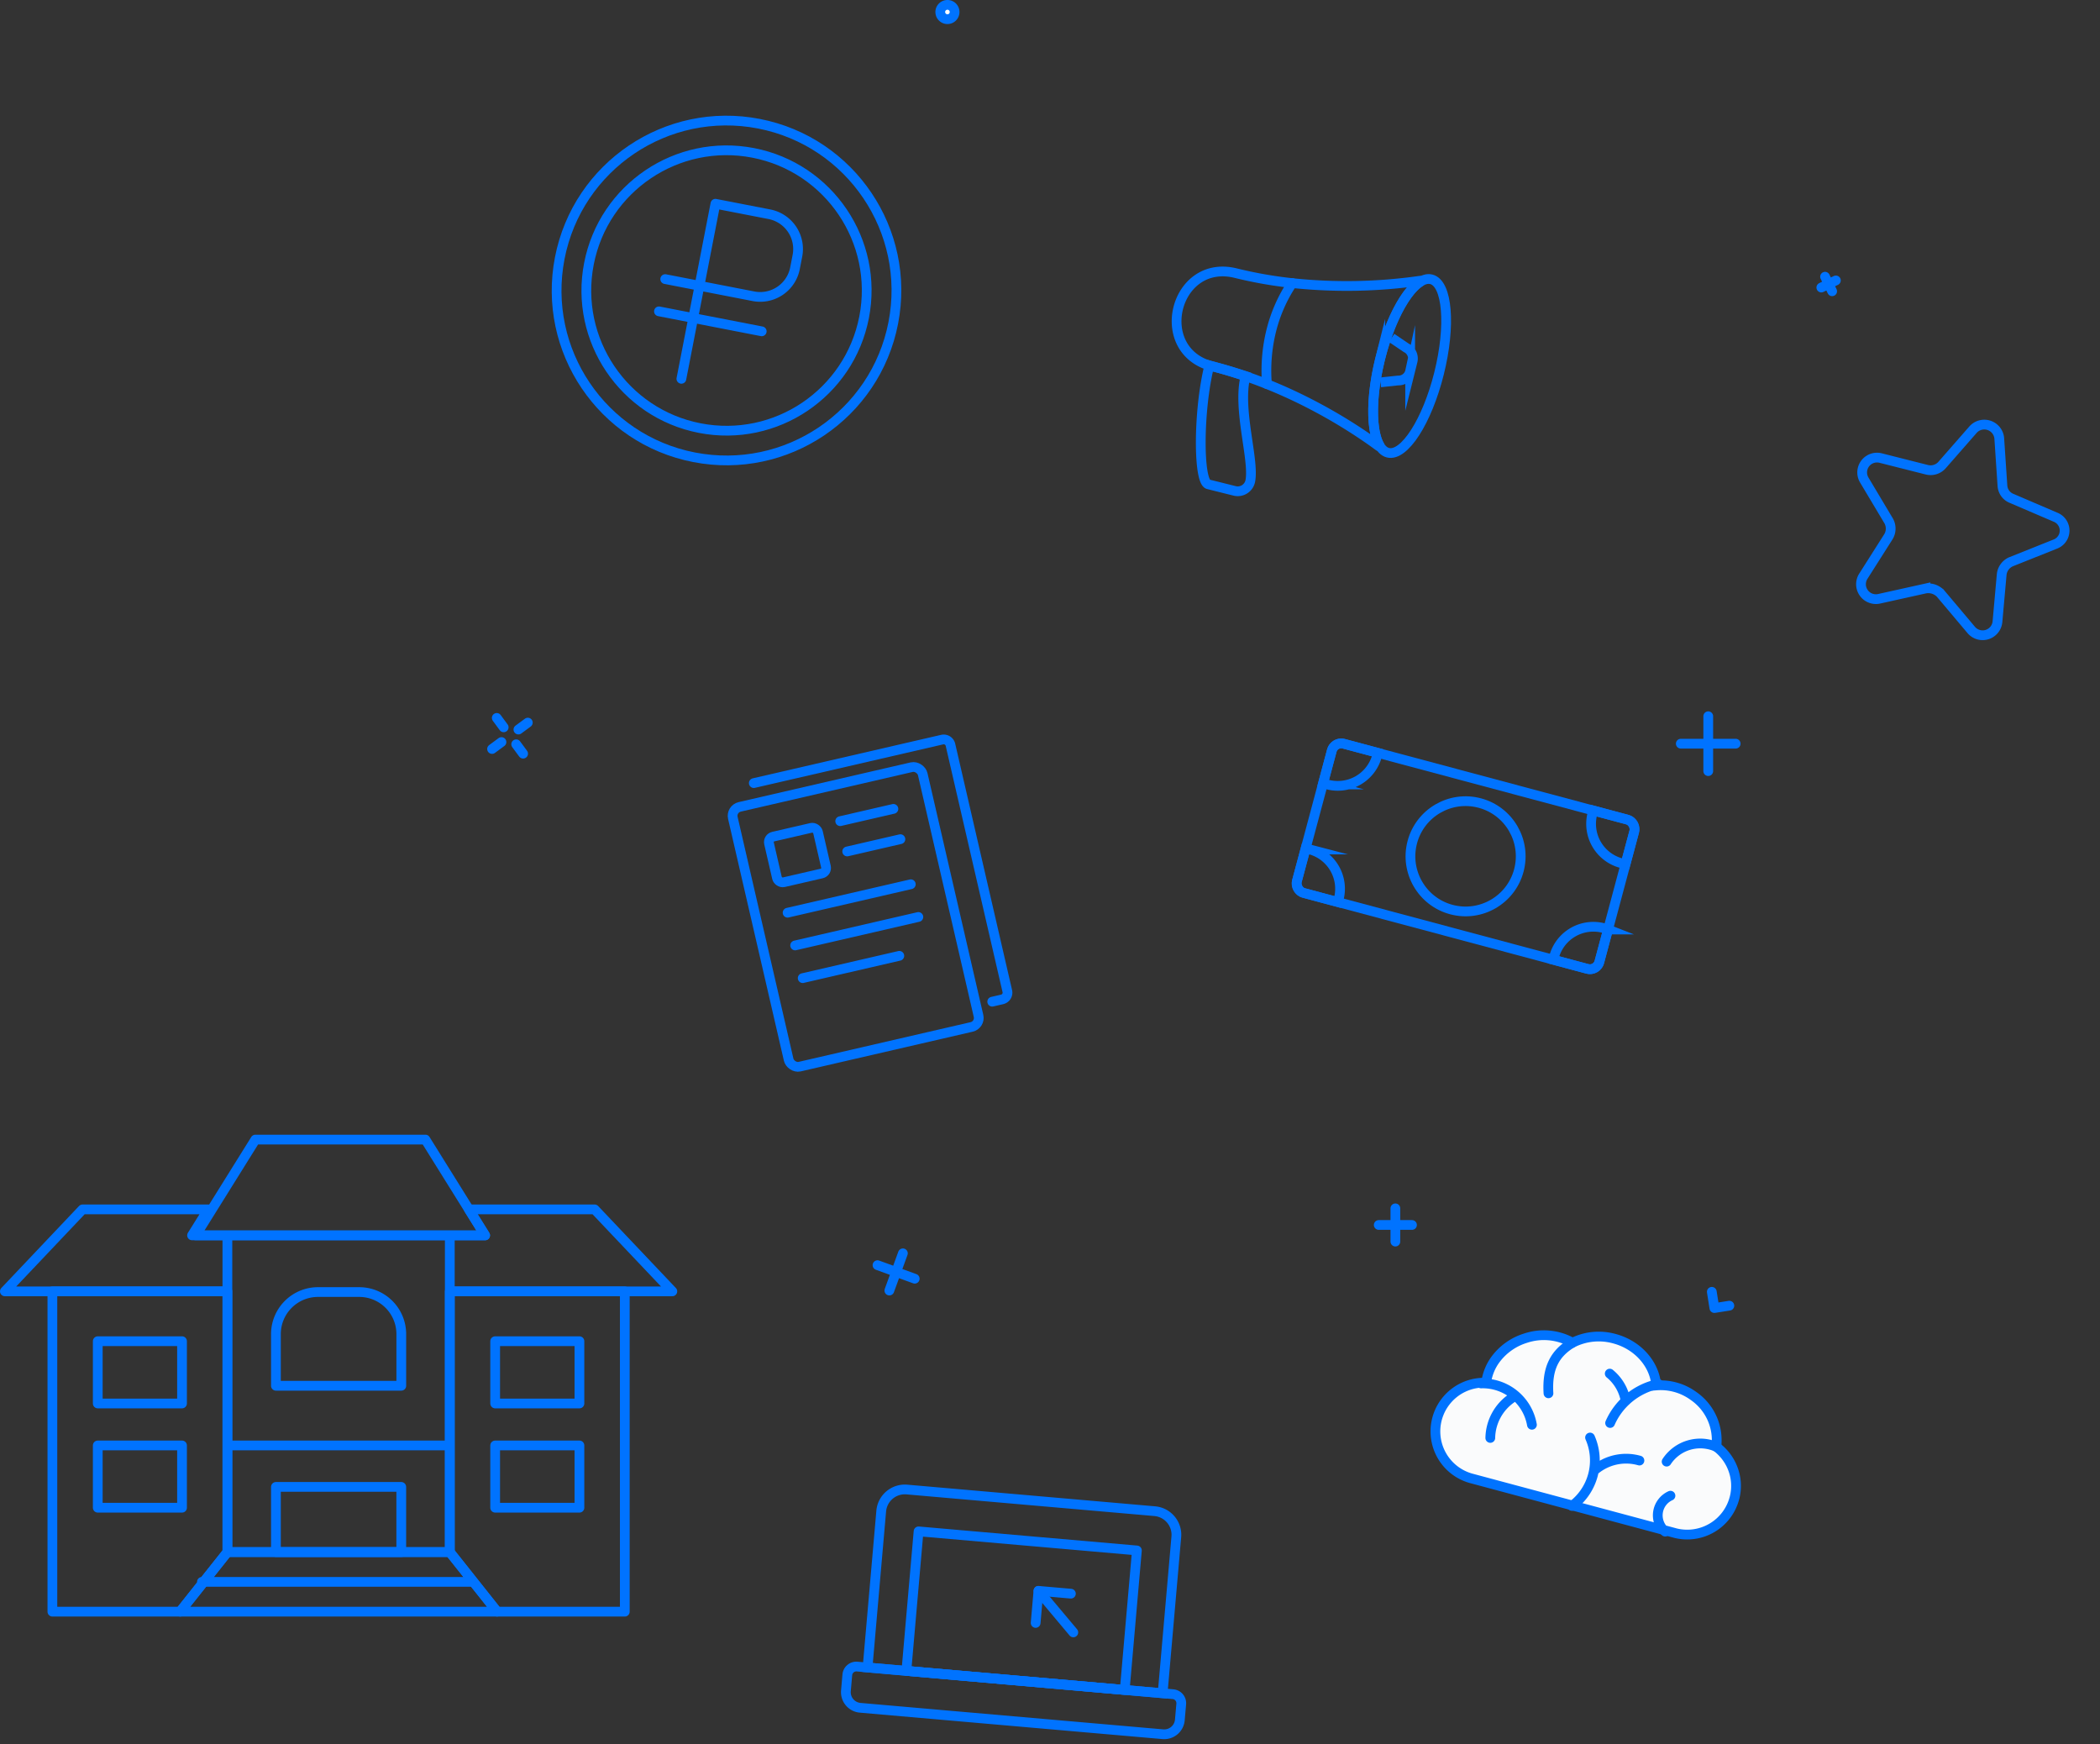 <svg xmlns="http://www.w3.org/2000/svg" width="431.041" height="357.987"><rect width="100%" height="100%" fill="#333333" stroke="none"/><g fill="none" stroke="#0073ff" stroke-width="2"><g transform="rotate(14 -62.059 1025.592)" stroke-miterlimit="10"><path d="M42.736 18.343c0-7.992 1.737-14.772 4.157-17.283a.124.124 0 00-.135-.2 106.141 106.141 0 01-25.162 6.781 86.813 86.813 0 01-11.845.842c-13.032 0-12.97 19.727 0 19.727 17.056 0 32.048 5.564 37.007 7.622a.123.123 0 00.134-.2c-2.42-2.518-4.156-9.299-4.156-17.289z"/><path d="M22.937 49.2a2.631 2.631 0 01-2.656 2.7h-5.542c-2.165 0-5.7-14.191-5.7-23.737 3.113.074 3.845.1 7.74.341-.002 7.069 5.947 16.213 6.158 20.696z"/><ellipse cx="6.225" cy="18.342" rx="6.225" ry="18.342" transform="translate(42.736)"/><path d="M43.972 13.64l3.418 1.25a2.441 2.441 0 011.926 2.467v1.971a2.441 2.441 0 01-1.926 2.466l-3.418 1.25"/></g><path d="M260.05 78.827a34.093 34.093 0 01.885-10.96 31.01 31.01 0 014.316-9.766" stroke-linecap="round" stroke-linejoin="round"/></g><path d="M395.216 120.785l-9.486 2.103a3.06 3.06 0 01-3.296-4.578l5.19-8.172a3.237 3.237 0 00.048-3.216l-5.013-8.392a3.045 3.045 0 013.375-4.515l9.465 2.394a3.142 3.142 0 003.084-.922l6.395-7.304a3.086 3.086 0 015.388 1.821l.649 9.687a3.001 3.001 0 001.89 2.601l8.975 3.845a2.96 2.96 0 01-.024 5.533l-9.077 3.625a3.232 3.232 0 00-1.914 2.586l-.873 9.749a3.06 3.06 0 01-5.403 1.636l-6.261-7.43a3.487 3.487 0 00-3.112-1.05z" fill="none" stroke="#0073ff" stroke-miterlimit="10" stroke-width="2.001"/><path d="M350.63 146.999v11.261m-5.631-5.63h11.261M194.469 3.935a1.469 1.469 0 111.469-1.469 1.469 1.469 0 01-1.469 1.469" stroke-width="2" stroke="#0073ff" stroke-linecap="round" stroke-linejoin="round" fill="#fff"/><path d="M351.362 265.128l.525 3.333 3.077-.485" fill="none" stroke="#0073ff" stroke-linecap="round" stroke-linejoin="round" stroke-width="2"/><path d="M101.963 147.344l1.424 1.931m2.565 3.477l1.424 1.931m-6.376-.962l1.931-1.424m3.477-2.565l1.931-1.424" fill="#fff" stroke="#0073ff" stroke-linecap="round" stroke-linejoin="round" stroke-width="2"/><g stroke="#0073ff"><g fill="none"><path d="M238.64 347.524l-60.566-5.29 2.803-32.098a4.868 4.868 0 015.274-4.426l50.87 4.443a4.867 4.867 0 014.426 5.274z" stroke-miterlimit="10" stroke-width="2"/><path stroke-width="2" stroke-linecap="round" stroke-linejoin="round" d="M188.542 314.296l44.816 3.915-2.501 28.632-44.816-3.915z"/><path d="M240.772 347.71l-64.84-5.663a1.86 1.86 0 00-2.014 1.69l-.286 3.277a3.222 3.222 0 002.928 3.49l62.124 5.426a3.221 3.221 0 003.487-2.929l.287-3.277a1.86 1.86 0 00-1.686-2.014z"/><path d="M240.772 347.71l-64.84-5.663a1.86 1.86 0 00-2.014 1.69l-.286 3.277a3.222 3.222 0 002.928 3.49l62.124 5.426a3.221 3.221 0 003.487-2.929l.287-3.277a1.86 1.86 0 00-1.686-2.014z" stroke-miterlimit="10" stroke-width="2"/></g><path d="M212.574 333.09l.576-6.588 6.66.582" fill="none" stroke-linecap="round" stroke-linejoin="round" stroke-width="2"/><path stroke-width="2" stroke-linecap="round" stroke-linejoin="round" fill="#fff" d="M220.307 335.03l-7.157-8.528"/></g><g transform="rotate(11 -36.527 640.527)" stroke="#0073ff" stroke-width="2"><circle cx="34.87" cy="34.87" r="34.87" fill="none" stroke-miterlimit="10"/><circle cx="28.77" cy="28.77" r="28.77" transform="translate(6.101 6.101)" fill="none" stroke-miterlimit="10"/><g stroke-linecap="round" stroke-linejoin="round"><path d="M29.236 54.429v-36.6H40.52a7.276 7.276 0 017.276 7.277v2.593a7.277 7.277 0 01-7.276 7.277H22.073" fill="none"/><path fill="#fff" d="M22.073 41.717h21.491"/></g><path d="M65.828 65.721h0" fill="none" stroke-miterlimit="10"/></g><g transform="rotate(14.98 12023.654 -323.962)" fill="none" stroke="#0073ff" stroke-miterlimit="10" stroke-width="2"><rect width="64.26" height="31.703" rx="2" transform="translate(796.244 3173.053)"/><circle cx="11.313" cy="11.313" r="11.313" transform="translate(817.061 3177.592)"/><path d="M859.608 3195.808a8.351 8.351 0 00-8.351 8.352c0 .2.016.4.029.6h7.214a2 2 0 002-2v-6.9a8.577 8.577 0 00-.892-.052zm0-13.808a8.351 8.351 0 01-8.351-8.352c0-.2.016-.4.029-.6h7.214a2 2 0 012 2v6.9a8.192 8.192 0 01-.892.052zm-62.469 13.808a8.352 8.352 0 018.351 8.352c0 .2-.016.4-.03.6h-7.214a2 2 0 01-2-2v-6.9a8.607 8.607 0 01.893-.052zm0-13.808a8.351 8.351 0 008.351-8.352c0-.2-.016-.4-.03-.6h-7.214a2 2 0 00-2 2v6.9a8.221 8.221 0 00.893.052z"/></g><path d="M185.326 257.23l-2.78 7.64m-2.43-5.21l7.639 2.78m98.656-14.441v6.823m-3.412-3.411h6.823M374.606 56.79l1.457 2.99m-2.223-.767l2.99-1.457" stroke-width="2" stroke="#0073ff" stroke-linecap="round" stroke-linejoin="round" fill="#fff"/><g transform="rotate(-13 -8422.977 4659.928)" stroke-width="2" stroke="#0073ff" stroke-linecap="round" stroke-linejoin="round" fill="none"><rect width="39.994" height="54.717" rx="1.884" transform="translate(941.18 2209.703)"/><path d="M946.983 2205.6h39.675a1.418 1.418 0 011.419 1.419v51.881a1.419 1.419 0 01-1.419 1.42h-2.085m-36.818-27.241h25.951m-11.202-15.879h11.202m-11.202 6.382h11.202m-25.951 16.388h25.951m-25.951 6.89h20.35"/><rect width="10.31" height="9.608" rx="1.154" transform="translate(947.238 2217.2)"/></g><g stroke-width="2" stroke="#0073ff" stroke-linecap="round" stroke-linejoin="round" fill="none"><path d="M46.675 253.547h45.648v65.001H46.675zm-26.609 21.719h17.297v12.781H20.066zm0 21.394h17.297v12.781H20.066zm81.57-21.394h17.297v12.781h-17.297zm0 21.394h17.297v12.781h-17.297zm20.414-48.45h-25.8l3.328 5.337h-7.251v11.49h45.676zm-105.101 0h25.8l-3.328 5.337h7.251v11.49H1z"/><path d="M87.317 233.885H52.422l-12.258 19.661h59.41zm5.006 62.775H46.675m18.593-31.481h8.467a8.633 8.633 0 018.633 8.633v10.6h0-25.733 0v-10.6a8.633 8.633 0 018.633-8.633zm27.055-.139v53.508l9.708 12.226h26.214v-65.733zm4.855 59.621h-55.73m5.227-59.621H10.753v65.733h26.214l9.708-12.226z"/><path d="M36.968 330.773l9.709-12.226h45.648l9.708 12.226z"/><path d="M56.635 305.168h25.728v13.38H56.635z"/></g><g fill="#fafbfc" stroke="#0073ff" stroke-width="2"><path d="M355.987 307.545a10.017 10.017 0 01-12.065 7.12 1.077 1.077 0 01-.109-.03l-41.858-11.223a1.051 1.051 0 01-.108-.029 10.001 10.001 0 013.199-19.598 10.26 10.26 0 012.033-4.933 12.148 12.148 0 016.023-4.199 11.901 11.901 0 019.667.936 11.977 11.977 0 018.605-.837c4.836 1.297 8.262 5.246 8.58 9.594a11.421 11.421 0 017.614 2.133 11.032 11.032 0 014.72 10.459 10.093 10.093 0 013.288 4.228 9.892 9.892 0 01.413 6.387" stroke-miterlimit="10"/><path d="M352.468 297.023a8.264 8.264 0 00-10.38 2.96m-.298 14.363a4.425 4.425 0 011.084-7.371m-16.504-11.936a11.634 11.634 0 01-3.712 14.036m13.847-9.313a10.027 10.027 0 00-9.297 2.063m-4.442-26.245c-3.605 2.154-5.252 5.152-4.932 10.379m22.565-1.919a13.902 13.902 0 00-9.91 8.015m-.077-10.135a9.27 9.27 0 013.273 5.62m-29.682-3.606a10.251 10.251 0 0110.436 8.483m-4.102-5.485a10.112 10.112 0 00-4.442 8.187" stroke-linecap="round" stroke-linejoin="round"/></g></svg>